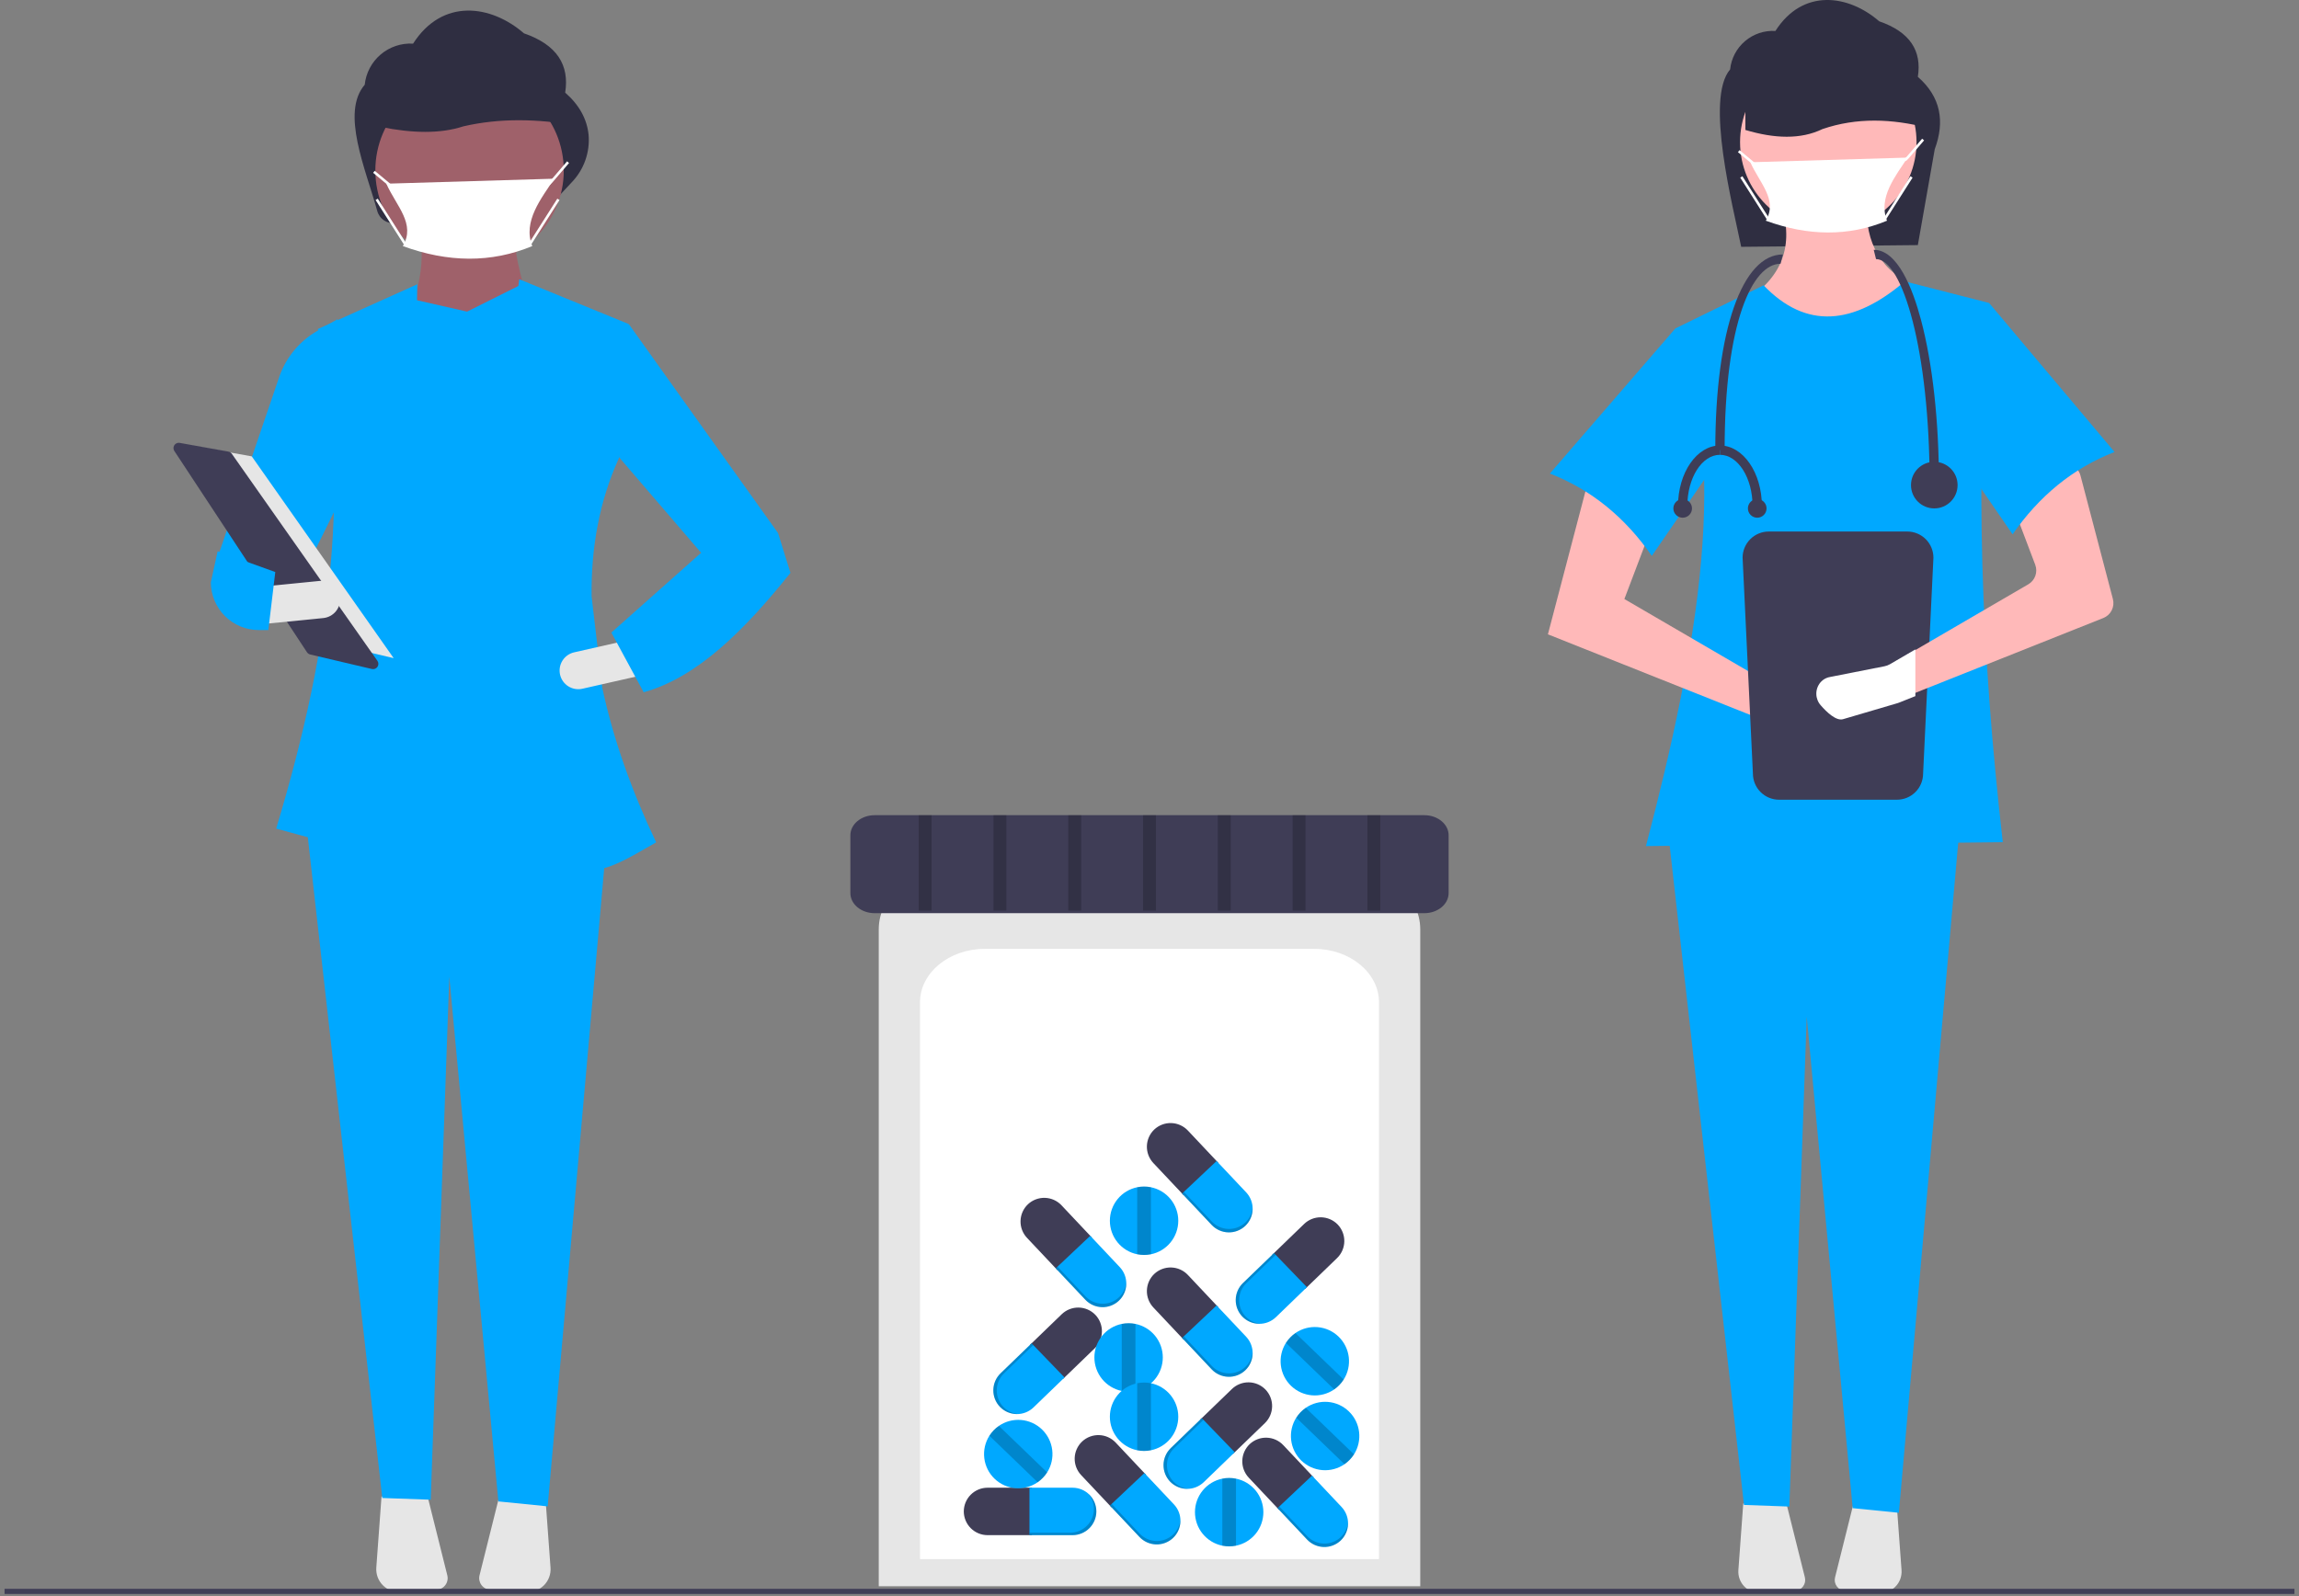 <svg width="252" height="175" viewBox="0 0 252 175" fill="none" xmlns="http://www.w3.org/2000/svg">
<rect x="0" y="0" width="252" height="175" fill="#808080" stroke="none"/>
<g clip-path="url(#clip0_54912_28508)">
<path d="M210.22 26.874L190.857 27.062C189.947 22.58 186.889 10.82 189.643 7.613C189.768 6.405 190.355 5.293 191.279 4.507C192.204 3.721 193.396 3.322 194.608 3.394C197.609 -1.306 202.607 -0.6 205.986 2.335C209.386 3.509 210.668 5.594 210.22 8.423C212.738 10.628 213.202 13.31 212.072 16.364L210.22 26.874Z" fill="#2F2E41"/>
<path d="M208.356 38.805L194.386 36.87L191.592 32.786C195.441 30.232 196.803 26.665 195.031 21.821L204.702 21.606C204.249 25.92 205.675 29.259 209.645 31.281L208.356 38.805Z" fill="#FFB9B9"/>
<path d="M191.083 164.85L190.549 172.155C190.525 172.485 190.572 172.817 190.686 173.128C190.801 173.439 190.981 173.722 191.214 173.958C191.446 174.194 191.727 174.377 192.037 174.496C192.346 174.614 192.677 174.665 193.008 174.645L196.759 174.418C196.933 174.408 197.102 174.359 197.255 174.275C197.408 174.192 197.541 174.076 197.643 173.935C197.746 173.795 197.817 173.634 197.851 173.463C197.884 173.292 197.88 173.115 197.838 172.947L195.755 164.616L191.083 164.85Z" fill="#E6E6E6"/>
<path d="M203.227 164.616L201.145 172.947C201.102 173.115 201.098 173.292 201.131 173.463C201.165 173.634 201.236 173.795 201.339 173.935C201.442 174.076 201.574 174.192 201.727 174.275C201.88 174.359 202.049 174.408 202.223 174.418L205.974 174.645C206.305 174.665 206.636 174.614 206.945 174.496C207.255 174.377 207.536 174.194 207.768 173.958C208.001 173.722 208.181 173.439 208.296 173.128C208.41 172.817 208.457 172.485 208.433 172.154L207.899 164.85L203.227 164.616Z" fill="#E6E6E6"/>
<path d="M208.141 165.864L203.079 165.356L198.04 111.472L196.135 165.182L191.162 165.004L182.781 90.618H214.803L208.141 165.864Z" fill="#00A8FF"/>
<path d="M200.404 25.261C205.745 25.261 210.075 20.93 210.075 15.587C210.075 10.244 205.745 5.912 200.404 5.912C195.063 5.912 190.733 10.244 190.733 15.587C190.733 20.93 195.063 25.261 200.404 25.261Z" fill="#FFB9B9"/>
<path d="M219.531 92.338L180.417 92.768C186.221 70.662 189.694 50.127 183.64 36.011L193.312 31.281C197.975 36.146 203.168 35.645 208.786 30.851L218.027 33.216C216.444 51.728 217.154 71.554 219.531 92.338Z" fill="#00A8FF"/>
<path d="M169.671 69.549L193.956 79.223L199.386 80.821C199.629 80.892 199.884 80.914 200.135 80.884C200.386 80.855 200.629 80.775 200.849 80.649C201.069 80.523 201.261 80.354 201.414 80.152C201.566 79.95 201.677 79.72 201.738 79.474C201.846 79.043 201.797 78.588 201.602 78.19C201.406 77.791 201.075 77.475 200.669 77.297L195.031 75.569L178.052 65.679L181.599 56.327L174.184 52.35L169.671 69.549Z" fill="#FFB9B9"/>
<path d="M169.885 51.92C174.506 53.723 178.181 56.8 181.061 60.949L190.088 47.835L183.64 36.011L169.885 51.92Z" fill="#00A8FF"/>
<path d="M211.304 14.019C207.379 13.007 203.519 12.868 199.768 14.151C197.378 15.309 194.508 15.203 191.317 14.249V4.596L208.547 5.056L211.304 14.019Z" fill="#2F2E41"/>
<path d="M193.876 58.277C193.116 58.278 192.388 58.58 191.851 59.117C191.314 59.654 191.012 60.382 191.011 61.142L192.142 84.818C192.143 85.577 192.445 86.306 192.982 86.843C193.519 87.38 194.247 87.682 195.006 87.683H207.933C208.692 87.682 209.42 87.38 209.957 86.843C210.494 86.306 210.796 85.577 210.797 84.818L211.928 61.142C211.927 60.382 211.625 59.654 211.088 59.117C210.551 58.58 209.823 58.278 209.064 58.277H193.876Z" fill="#3F3D56"/>
<path d="M230.552 67.76L209.384 76.192L207.787 76.828C207.736 76.848 207.685 76.865 207.632 76.882L202.281 78.457C201.597 78.657 200.65 77.736 200.096 77.1C199.822 76.793 199.666 76.398 199.658 75.987C199.65 75.576 199.789 75.175 200.051 74.857C200.125 74.772 200.206 74.694 200.294 74.623C200.5 74.462 200.743 74.355 201 74.312L206.346 73.26C206.537 73.222 206.722 73.153 206.891 73.056L209.384 71.603L222.327 64.065C222.687 63.855 222.961 63.525 223.1 63.133C223.239 62.74 223.235 62.311 223.087 61.921L220.617 55.404C220.465 55.005 220.464 54.565 220.613 54.165C220.763 53.766 221.052 53.434 221.428 53.233L225.521 51.038C225.755 50.913 226.014 50.842 226.279 50.831C226.545 50.82 226.809 50.87 227.052 50.976C227.295 51.082 227.511 51.242 227.684 51.444C227.856 51.646 227.981 51.884 228.048 52.141L231.601 65.679C231.71 66.094 231.664 66.535 231.471 66.918C231.278 67.302 230.951 67.601 230.552 67.76Z" fill="#FFB9B9"/>
<path d="M231.782 49.555C227.161 51.358 223.486 54.436 220.606 58.584L211.579 45.47L218.027 33.216L231.782 49.555Z" fill="#00A8FF"/>
<path d="M206.84 24.198C202.609 25.958 198.173 25.886 193.555 24.198C194.899 21.903 192.89 20.106 191.859 17.79L209.101 17.278C207.783 19.29 205.837 21.667 206.84 24.198Z" fill="white"/>
<path d="M208.919 17.661L208.719 17.461L209.001 17.178L210.69 15.207L210.905 15.39L209.209 17.37L208.919 17.661Z" fill="white"/>
<path d="M190.678 16.462L190.497 16.68L192.193 18.093L192.374 17.876L190.678 16.462Z" fill="white"/>
<path d="M209.406 19.323L206.437 23.988L206.676 24.14L209.644 19.475L209.406 19.323Z" fill="white"/>
<path d="M190.989 19.323L190.751 19.474L193.719 24.14L193.957 23.988L190.989 19.323Z" fill="white"/>
<path d="M209.949 71.203V76.325L208.167 77.035C208.11 77.058 208.053 77.076 207.993 77.096L202.02 78.853C201.257 79.078 200.2 78.049 199.582 77.338C199.275 76.996 199.102 76.556 199.093 76.096C199.083 75.637 199.239 75.19 199.531 74.836C199.614 74.74 199.704 74.653 199.802 74.574C200.033 74.394 200.304 74.275 200.591 74.227L206.558 73.052C206.772 73.01 206.977 72.934 207.167 72.825L209.949 71.203Z" fill="white"/>
<path d="M212.533 52.932H211.511C211.511 38.48 208.537 28.409 205.638 28.409L205.383 27.387C207.982 27.387 209.64 31.579 210.572 35.095C211.837 39.862 212.533 46.197 212.533 52.932Z" fill="#3F3D56"/>
<path d="M189.04 49.355H188.018C188.018 36.12 191.013 27.898 195.424 27.898L195.168 28.92C192.118 28.92 189.04 35.239 189.04 49.355Z" fill="#3F3D56"/>
<path d="M212.022 55.742C213.432 55.742 214.576 54.598 214.576 53.187C214.576 51.776 213.432 50.633 212.022 50.633C210.612 50.633 209.469 51.776 209.469 53.187C209.469 54.598 210.612 55.742 212.022 55.742Z" fill="#3F3D56"/>
<path d="M184.954 55.486H183.932C183.932 51.824 185.994 48.844 188.529 48.844V49.866C186.558 49.866 184.954 52.387 184.954 55.486Z" fill="#3F3D56"/>
<path d="M193.125 55.486H192.104C192.104 52.387 190.5 49.866 188.529 49.866V48.844C191.063 48.844 193.125 51.824 193.125 55.486Z" fill="#3F3D56"/>
<path d="M192.615 56.763C193.179 56.763 193.636 56.306 193.636 55.742C193.636 55.177 193.179 54.72 192.615 54.72C192.051 54.72 191.593 55.177 191.593 55.742C191.593 56.306 192.051 56.763 192.615 56.763Z" fill="#3F3D56"/>
<path d="M184.443 56.763C185.007 56.763 185.465 56.306 185.465 55.742C185.465 55.177 185.007 54.72 184.443 54.72C183.879 54.72 183.422 55.177 183.422 55.742C183.422 56.306 183.879 56.763 184.443 56.763Z" fill="#3F3D56"/>
<path d="M61.348 21.404L43.409 24.442C42.966 24.518 42.51 24.427 42.13 24.186C41.751 23.945 41.474 23.572 41.354 23.138C40.058 18.459 37.348 12.354 39.979 9.29C40.113 8.001 40.739 6.813 41.726 5.974C42.714 5.135 43.987 4.709 45.28 4.785C48.485 -0.233 53.823 0.52 57.431 3.654C61.061 4.908 62.43 7.134 61.952 10.155C63.52 11.529 64.342 13.076 64.516 14.774C64.598 15.719 64.478 16.67 64.163 17.565C63.849 18.46 63.347 19.277 62.692 19.963L61.348 21.404Z" fill="#2F2E41"/>
<path d="M58.559 35.531L44.652 34.713C46.015 31.584 46.559 28.57 46.015 25.711H56.377C56.354 27.907 57.446 31.704 58.559 35.531Z" fill="#9F616A"/>
<path d="M41.819 164.078L41.248 171.878C41.223 172.231 41.273 172.586 41.395 172.918C41.517 173.25 41.709 173.552 41.958 173.804C42.207 174.056 42.506 174.252 42.837 174.378C43.167 174.505 43.521 174.559 43.874 174.538L47.88 174.295C48.065 174.284 48.246 174.232 48.409 174.143C48.572 174.054 48.714 173.93 48.824 173.78C48.934 173.63 49.01 173.457 49.045 173.275C49.081 173.092 49.076 172.904 49.031 172.724L46.808 163.828L41.819 164.078Z" fill="#E6E6E6"/>
<path d="M54.786 163.828L52.562 172.724C52.517 172.904 52.513 173.092 52.548 173.275C52.584 173.457 52.66 173.63 52.77 173.78C52.88 173.93 53.021 174.054 53.184 174.143C53.348 174.232 53.529 174.284 53.714 174.295L57.719 174.538C58.073 174.559 58.426 174.505 58.757 174.378C59.087 174.252 59.387 174.056 59.636 173.804C59.884 173.552 60.076 173.25 60.199 172.918C60.321 172.586 60.371 172.231 60.345 171.878L59.775 164.078L54.786 163.828Z" fill="#E6E6E6"/>
<path d="M60.033 165.16L54.628 164.618L49.247 107.078L47.213 164.432L41.903 164.242L32.953 84.81H67.148L60.033 165.16Z" fill="#00A8FF"/>
<path d="M51.47 29.023C57.173 29.023 61.797 24.397 61.797 18.692C61.797 12.986 57.173 8.361 51.47 8.361C45.766 8.361 41.142 12.986 41.142 18.692C41.142 24.397 45.766 29.023 51.47 29.023Z" fill="#9F616A"/>
<path d="M63.109 13.757C58.918 13.027 54.797 12.926 50.791 13.852C48.239 14.688 45.174 14.611 41.766 13.923V6.956L60.165 7.288L63.109 13.757Z" fill="#2F2E41"/>
<path d="M58.343 26.981C53.825 28.861 49.087 28.785 44.157 26.981C45.591 24.531 43.447 22.612 42.346 20.139L60.757 19.592C59.349 21.74 57.272 24.279 58.343 26.981Z" fill="white"/>
<path d="M41.078 18.729L40.897 18.946L42.708 20.455L42.889 20.238L41.078 18.729Z" fill="white"/>
<path d="M61.091 21.781L57.921 26.762L58.16 26.914L61.33 21.933L61.091 21.781Z" fill="white"/>
<path d="M41.408 21.78L41.169 21.932L44.339 26.914L44.577 26.762L41.408 21.78Z" fill="white"/>
<path d="M31.836 65.809L23.928 60.899L30.672 41.141C31.424 39.102 32.865 37.39 34.745 36.301L37.017 34.986L37.214 54.918L31.836 65.809Z" fill="#00A8FF"/>
<path d="M66.017 75.405L64.847 65.381C64.784 60.09 65.684 54.975 67.83 50.261L68.921 35.531L56.923 30.621C56.886 30.866 56.855 31.11 56.819 31.355L51.196 34.167L45.712 32.921L45.743 31.167L34.835 36.077C38.442 52.852 36.475 70.272 30.272 90.848L44.642 94.779L44.761 87.877L57.567 86.962C57.699 89.201 57.805 91.4 57.867 93.551C65.093 96.213 65.341 96.168 71.925 92.358C69.303 86.844 67.227 81.105 66.017 75.405Z" fill="#00A8FF"/>
<path d="M84.464 63.354L77.101 60.899L65.325 47.185L68.921 35.531L85.282 58.444L84.464 63.354Z" fill="#00A8FF"/>
<path d="M61.39 73.972C61.51 74.5 61.836 74.96 62.294 75.249C62.753 75.538 63.307 75.634 63.836 75.515L70.086 74.099L69.183 70.109L62.933 71.524C62.404 71.644 61.944 71.969 61.655 72.428C61.365 72.887 61.27 73.442 61.39 73.972Z" fill="#E6E6E6"/>
<path d="M67.012 69.355L70.557 75.902C76.519 74.238 81.687 68.994 86.645 62.809L85.282 58.444L76.829 60.627L67.012 69.355Z" fill="#00A8FF"/>
<path d="M20.792 48.82L27.597 50.036L43.152 72.16L34.889 70.215L20.792 48.82Z" fill="#E6E6E6"/>
<path d="M19.585 48.549C19.481 48.551 19.38 48.58 19.291 48.635C19.203 48.689 19.131 48.766 19.082 48.857C19.034 48.949 19.011 49.052 19.015 49.156C19.02 49.259 19.053 49.36 19.11 49.446L33.65 71.514C33.731 71.637 33.856 71.725 34 71.759L40.765 73.351C40.879 73.378 40.998 73.369 41.108 73.327C41.217 73.284 41.31 73.209 41.376 73.112C41.442 73.015 41.476 72.9 41.475 72.783C41.474 72.666 41.437 72.552 41.37 72.456L25.406 49.75C25.363 49.688 25.308 49.635 25.244 49.595C25.18 49.554 25.109 49.526 25.035 49.513L19.694 48.559C19.658 48.553 19.622 48.549 19.585 48.549Z" fill="#3F3D56"/>
<path d="M28.655 64.328L29.059 68.399L35.436 67.766C35.975 67.712 36.472 67.447 36.816 67.027C37.159 66.607 37.322 66.068 37.269 65.528C37.215 64.988 36.95 64.492 36.53 64.148C36.11 63.804 35.571 63.641 35.032 63.694L28.655 64.328Z" fill="#E6E6E6"/>
<path d="M23.11 63.856C23.119 65.244 23.677 66.573 24.661 67.552C25.645 68.531 26.976 69.081 28.364 69.082H29.412L30.176 62.719L23.855 60.443L23.11 63.856Z" fill="#00A8FF"/>
<path d="M60.254 20.296L60.054 20.096L60.356 19.794L62.159 17.688L62.374 17.872L60.563 19.986L60.254 20.296Z" fill="white"/>
<path d="M251.5 174.205H0.5V174.77H251.5V174.205Z" fill="#3F3D56"/>
<path d="M96.321 173.922H155.679V101.901C155.679 98.087 151.924 94.984 147.308 94.984H104.692C100.076 94.984 96.321 98.087 96.321 101.901V173.922Z" fill="#E6E6E6"/>
<path d="M100.844 170.944H151.157V109.897C151.157 106.665 147.974 104.035 144.061 104.035H107.939C104.026 104.035 100.844 106.665 100.844 109.897V170.944Z" fill="white"/>
<path d="M95.873 89.379C94.405 89.379 93.212 90.366 93.212 91.578V97.924C93.212 99.136 94.405 100.122 95.873 100.122H156.128C157.595 100.122 158.788 99.136 158.788 97.924V91.578C158.788 90.366 157.595 89.379 156.128 89.379H95.873Z" fill="#3F3D56"/>
<path d="M108.244 163.116C107.555 163.118 106.895 163.393 106.408 163.88C105.921 164.367 105.646 165.027 105.644 165.716C105.646 166.406 105.921 167.066 106.408 167.553C106.895 168.04 107.555 168.315 108.244 168.317H113.109V163.116H108.244Z" fill="#3F3D56"/>
<path d="M117.575 163.116H112.843V168.317H117.575C118.264 168.315 118.924 168.04 119.411 167.553C119.898 167.066 120.173 166.406 120.175 165.716C120.173 165.027 119.898 164.367 119.411 163.88C118.924 163.393 118.264 163.118 117.575 163.116Z" fill="#00A8FF"/>
<path opacity="0.2" d="M119.271 163.753C119.681 164.223 119.908 164.826 119.908 165.45C119.906 166.139 119.632 166.799 119.145 167.286C118.657 167.773 117.997 168.048 117.309 168.05H112.843V168.317H117.575C118.264 168.315 118.924 168.04 119.411 167.553C119.898 167.066 120.173 166.406 120.175 165.716C120.174 165.343 120.093 164.975 119.937 164.636C119.781 164.297 119.554 163.996 119.271 163.753Z" fill="black"/>
<path d="M130.201 123.948C129.727 123.448 129.074 123.156 128.386 123.135C127.697 123.115 127.029 123.368 126.526 123.839C126.026 124.313 125.734 124.966 125.714 125.655C125.694 126.343 125.947 127.012 126.418 127.515L129.755 131.057L133.538 127.489L130.201 123.948Z" fill="#3F3D56"/>
<path d="M136.602 130.74L133.355 127.295L129.572 130.863L132.818 134.308C133.292 134.808 133.945 135.1 134.633 135.12C135.322 135.14 135.99 134.887 136.493 134.416C136.993 133.942 137.285 133.289 137.305 132.6C137.326 131.912 137.073 131.243 136.602 130.74Z" fill="#00A8FF"/>
<path opacity="0.2" d="M137.302 132.412C137.241 133.033 136.958 133.611 136.504 134.039C136.002 134.51 135.333 134.763 134.644 134.743C133.956 134.723 133.303 134.43 132.83 133.93L129.766 130.68L129.572 130.863L132.818 134.308C133.292 134.808 133.945 135.1 134.633 135.12C135.322 135.14 135.99 134.887 136.493 134.416C136.764 134.16 136.976 133.848 137.116 133.502C137.256 133.156 137.319 132.784 137.302 132.412Z" fill="black"/>
<path d="M116.35 132.147C115.877 131.647 115.224 131.355 114.536 131.335C113.847 131.315 113.178 131.568 112.676 132.039C112.176 132.513 111.884 133.166 111.864 133.854C111.843 134.543 112.096 135.212 112.567 135.715L115.905 139.257L119.688 135.689L116.35 132.147Z" fill="#3F3D56"/>
<path d="M122.751 138.94L119.505 135.495L115.722 139.063L118.968 142.507C119.442 143.007 120.095 143.299 120.783 143.32C121.472 143.34 122.14 143.087 122.643 142.616C123.143 142.142 123.435 141.489 123.455 140.8C123.475 140.112 123.222 139.443 122.751 138.94Z" fill="#00A8FF"/>
<path opacity="0.2" d="M123.452 140.611C123.391 141.232 123.107 141.81 122.654 142.239C122.151 142.71 121.483 142.963 120.794 142.943C120.106 142.922 119.453 142.63 118.979 142.13L115.916 138.88L115.722 139.063L118.968 142.507C119.442 143.007 120.095 143.299 120.783 143.32C121.472 143.34 122.14 143.087 122.643 142.616C122.914 142.36 123.126 142.048 123.266 141.702C123.405 141.356 123.469 140.984 123.452 140.611Z" fill="black"/>
<path d="M130.201 139.782C129.727 139.282 129.074 138.99 128.386 138.969C127.697 138.949 127.029 139.202 126.526 139.673C126.026 140.147 125.734 140.8 125.714 141.489C125.694 142.177 125.947 142.846 126.418 143.349L129.755 146.891L133.538 143.324L130.201 139.782Z" fill="#3F3D56"/>
<path d="M136.602 146.574L133.355 143.129L129.572 146.697L132.818 150.142C133.292 150.642 133.945 150.934 134.633 150.954C135.322 150.974 135.99 150.721 136.493 150.25C136.993 149.776 137.285 149.123 137.305 148.435C137.326 147.746 137.073 147.077 136.602 146.574Z" fill="#00A8FF"/>
<path opacity="0.2" d="M137.302 148.246C137.241 148.867 136.958 149.445 136.504 149.873C136.002 150.344 135.333 150.597 134.644 150.577C133.956 150.557 133.303 150.265 132.83 149.765L129.766 146.514L129.572 146.697L132.818 150.142C133.292 150.642 133.945 150.934 134.633 150.954C135.322 150.974 135.99 150.721 136.493 150.25C136.764 149.994 136.976 149.682 137.116 149.336C137.256 148.99 137.319 148.618 137.302 148.246Z" fill="black"/>
<path d="M138.65 156.031C139.144 155.55 139.428 154.894 139.44 154.205C139.452 153.516 139.191 152.851 138.714 152.354C138.234 151.859 137.578 151.575 136.889 151.563C136.2 151.551 135.535 151.813 135.038 152.29L131.538 155.671L135.15 159.412L138.65 156.031Z" fill="#3F3D56"/>
<path d="M131.938 162.516L135.342 159.227L131.73 155.486L128.326 158.775C127.832 159.255 127.548 159.911 127.536 160.6C127.524 161.289 127.785 161.955 128.262 162.452C128.742 162.946 129.398 163.23 130.087 163.242C130.776 163.254 131.441 162.993 131.938 162.516Z" fill="#00A8FF"/>
<path opacity="0.2" d="M130.276 163.236C129.654 163.183 129.073 162.907 128.639 162.458C128.162 161.961 127.901 161.296 127.913 160.607C127.925 159.918 128.209 159.262 128.703 158.781L131.915 155.678L131.73 155.486L128.326 158.775C127.832 159.255 127.548 159.911 127.536 160.6C127.524 161.289 127.785 161.955 128.262 162.452C128.522 162.72 128.836 162.928 129.183 163.064C129.531 163.199 129.903 163.258 130.276 163.236Z" fill="black"/>
<path d="M119.995 147.831C120.489 147.351 120.773 146.694 120.785 146.006C120.797 145.317 120.536 144.651 120.058 144.154C119.578 143.66 118.922 143.376 118.234 143.364C117.545 143.352 116.88 143.613 116.383 144.09L112.883 147.472L116.495 151.212L119.995 147.831Z" fill="#3F3D56"/>
<path d="M113.283 154.316L116.687 151.027L113.075 147.286L109.671 150.575C109.177 151.055 108.893 151.711 108.881 152.4C108.869 153.089 109.13 153.755 109.607 154.252C110.087 154.746 110.743 155.03 111.432 155.042C112.12 155.054 112.786 154.793 113.283 154.316Z" fill="#00A8FF"/>
<path opacity="0.2" d="M111.62 155.037C110.999 154.983 110.418 154.707 109.984 154.259C109.507 153.762 109.246 153.096 109.258 152.407C109.27 151.718 109.554 151.062 110.048 150.582L113.26 147.478L113.075 147.286L109.671 150.575C109.177 151.055 108.893 151.711 108.881 152.4C108.869 153.089 109.13 153.755 109.607 154.252C109.866 154.52 110.181 154.729 110.528 154.864C110.876 154.999 111.248 155.058 111.62 155.037Z" fill="black"/>
<path d="M146.564 137.935C147.059 137.454 147.343 136.798 147.354 136.109C147.366 135.42 147.105 134.755 146.628 134.258C146.148 133.763 145.492 133.479 144.804 133.467C144.115 133.455 143.449 133.716 142.953 134.194L139.453 137.575L143.065 141.316L146.564 137.935Z" fill="#3F3D56"/>
<path d="M139.852 144.42L143.256 141.131L139.645 137.39L136.241 140.679C135.747 141.159 135.463 141.815 135.451 142.504C135.439 143.193 135.7 143.859 136.177 144.356C136.657 144.85 137.313 145.134 138.001 145.146C138.69 145.158 139.356 144.897 139.852 144.42Z" fill="#00A8FF"/>
<path opacity="0.2" d="M138.19 145.14C137.569 145.087 136.988 144.811 136.554 144.362C136.077 143.865 135.816 143.2 135.828 142.511C135.84 141.822 136.124 141.165 136.618 140.685L139.83 137.582L139.645 137.39L136.241 140.679C135.747 141.159 135.463 141.815 135.451 142.504C135.439 143.193 135.7 143.859 136.177 144.356C136.436 144.624 136.75 144.832 137.098 144.968C137.445 145.103 137.818 145.162 138.19 145.14Z" fill="black"/>
<path d="M140.659 158.443C140.185 157.943 139.533 157.651 138.844 157.631C138.156 157.611 137.487 157.864 136.984 158.335C136.485 158.809 136.193 159.462 136.172 160.15C136.152 160.839 136.405 161.508 136.876 162.011L140.214 165.552L143.997 161.985L140.659 158.443Z" fill="#3F3D56"/>
<path d="M147.06 165.236L143.814 161.791L140.031 165.358L143.277 168.803C143.751 169.303 144.403 169.595 145.092 169.616C145.78 169.636 146.449 169.383 146.951 168.912C147.451 168.438 147.743 167.785 147.763 167.096C147.784 166.407 147.531 165.739 147.06 165.236Z" fill="#00A8FF"/>
<path opacity="0.2" d="M147.76 166.907C147.699 167.528 147.416 168.106 146.962 168.535C146.46 169.006 145.791 169.259 145.103 169.239C144.414 169.218 143.762 168.926 143.288 168.426L140.225 165.175L140.031 165.358L143.277 168.803C143.751 169.303 144.403 169.595 145.092 169.616C145.78 169.636 146.449 169.383 146.951 168.912C147.222 168.655 147.435 168.344 147.574 167.998C147.714 167.652 147.777 167.28 147.76 166.907Z" fill="black"/>
<path d="M122.286 158.161C121.812 157.661 121.16 157.368 120.471 157.348C119.783 157.328 119.114 157.581 118.612 158.052C118.112 158.526 117.82 159.179 117.799 159.868C117.779 160.556 118.032 161.225 118.503 161.728L121.841 165.27L125.624 161.702L122.286 158.161Z" fill="#3F3D56"/>
<path d="M128.687 164.953L125.441 161.508L121.658 165.076L124.904 168.52C125.378 169.02 126.03 169.313 126.719 169.333C127.407 169.353 128.076 169.1 128.579 168.629C129.078 168.155 129.37 167.502 129.391 166.813C129.411 166.125 129.158 165.456 128.687 164.953Z" fill="#00A8FF"/>
<path opacity="0.2" d="M129.387 166.625C129.327 167.246 129.043 167.824 128.59 168.252C128.087 168.723 127.419 168.976 126.73 168.956C126.042 168.936 125.389 168.643 124.915 168.143L121.852 164.893L121.658 165.076L124.904 168.52C125.378 169.02 126.03 169.313 126.719 169.333C127.407 169.353 128.076 169.1 128.579 168.629C128.85 168.373 129.062 168.061 129.202 167.715C129.341 167.369 129.405 166.997 129.387 166.625Z" fill="black"/>
<path d="M127.458 148.832C127.458 149.696 127.16 150.534 126.613 151.204C126.067 151.874 125.306 152.334 124.459 152.507C123.964 152.607 123.454 152.607 122.959 152.507C122.113 152.334 121.352 151.873 120.805 151.204C120.259 150.534 119.96 149.696 119.96 148.832C119.96 147.967 120.259 147.129 120.805 146.46C121.352 145.79 122.113 145.33 122.959 145.156C123.454 145.056 123.964 145.056 124.459 145.156C125.306 145.329 126.067 145.79 126.613 146.459C127.16 147.129 127.458 147.967 127.458 148.832Z" fill="#00A8FF"/>
<path opacity="0.2" d="M124.459 145.156V152.507C123.964 152.607 123.454 152.607 122.959 152.507V145.156C123.454 145.056 123.964 145.056 124.459 145.156Z" fill="black"/>
<path d="M129.154 133.846C129.154 134.71 128.856 135.548 128.309 136.218C127.763 136.888 127.002 137.348 126.155 137.521C125.66 137.621 125.15 137.621 124.655 137.521C123.808 137.348 123.047 136.888 122.501 136.218C121.954 135.548 121.656 134.71 121.656 133.846C121.656 132.981 121.954 132.143 122.501 131.474C123.047 130.804 123.808 130.344 124.655 130.171C125.15 130.071 125.66 130.071 126.155 130.171C127.002 130.344 127.763 130.804 128.309 131.474C128.856 132.143 129.154 132.981 129.154 133.846Z" fill="#00A8FF"/>
<path opacity="0.2" d="M126.155 130.171V137.521C125.66 137.621 125.15 137.621 124.655 137.521V130.171C125.15 130.071 125.66 130.071 126.155 130.171Z" fill="black"/>
<path d="M129.154 155.335C129.154 156.199 128.856 157.037 128.309 157.707C127.763 158.377 127.002 158.837 126.155 159.01C125.66 159.11 125.15 159.11 124.655 159.01C123.808 158.837 123.047 158.377 122.501 157.707C121.954 157.037 121.656 156.199 121.656 155.335C121.656 154.47 121.954 153.632 122.501 152.963C123.047 152.293 123.808 151.833 124.655 151.66C125.15 151.56 125.66 151.56 126.155 151.66C127.002 151.833 127.763 152.293 128.309 152.963C128.856 153.632 129.154 154.47 129.154 155.335Z" fill="#00A8FF"/>
<path opacity="0.2" d="M126.155 151.66V159.01C125.66 159.11 125.15 159.11 124.655 159.01V151.66C125.15 151.56 125.66 151.56 126.155 151.66Z" fill="black"/>
<path d="M138.482 165.797C138.482 166.661 138.183 167.499 137.637 168.169C137.09 168.839 136.329 169.299 135.482 169.472C134.987 169.572 134.478 169.572 133.983 169.472C133.136 169.299 132.375 168.839 131.829 168.169C131.282 167.499 130.984 166.661 130.984 165.797C130.984 164.932 131.282 164.094 131.829 163.425C132.375 162.755 133.136 162.295 133.983 162.122C134.478 162.022 134.987 162.022 135.482 162.122C136.329 162.294 137.09 162.755 137.637 163.424C138.183 164.094 138.482 164.932 138.482 165.797Z" fill="#00A8FF"/>
<path opacity="0.2" d="M135.482 162.122V169.472C134.988 169.572 134.478 169.572 133.983 169.472V162.122C134.478 162.022 134.988 162.022 135.482 162.122Z" fill="black"/>
<path d="M146.722 146.548C147.344 147.148 147.74 147.945 147.843 148.803C147.945 149.661 147.749 150.529 147.285 151.259C147.014 151.685 146.66 152.052 146.245 152.339C145.533 152.829 144.673 153.057 143.812 152.986C142.951 152.915 142.14 152.548 141.518 151.948C140.896 151.349 140.5 150.552 140.397 149.694C140.294 148.835 140.491 147.968 140.954 147.238C141.226 146.812 141.58 146.445 141.995 146.158C142.707 145.668 143.566 145.439 144.428 145.51C145.289 145.581 146.099 145.948 146.722 146.548Z" fill="#00A8FF"/>
<path opacity="0.2" d="M141.995 146.158L147.285 151.259C147.014 151.685 146.66 152.052 146.245 152.339L140.954 147.238C141.226 146.812 141.58 146.445 141.995 146.158Z" fill="black"/>
<path d="M147.852 154.748C148.475 155.348 148.871 156.144 148.973 157.003C149.076 157.861 148.879 158.729 148.416 159.459C148.145 159.884 147.791 160.252 147.375 160.539C146.663 161.028 145.804 161.257 144.943 161.186C144.081 161.115 143.271 160.748 142.649 160.148C142.027 159.548 141.631 158.752 141.528 157.893C141.425 157.035 141.622 156.168 142.085 155.438C142.356 155.012 142.71 154.645 143.126 154.358C143.838 153.868 144.697 153.639 145.558 153.71C146.42 153.781 147.23 154.148 147.852 154.748Z" fill="#00A8FF"/>
<path opacity="0.2" d="M143.126 154.358L148.416 159.459C148.145 159.884 147.791 160.252 147.375 160.539L142.085 155.438C142.356 155.012 142.71 154.645 143.126 154.358Z" fill="black"/>
<path d="M114.216 156.727C114.838 157.327 115.234 158.124 115.337 158.982C115.44 159.84 115.243 160.708 114.78 161.438C114.508 161.864 114.155 162.231 113.739 162.518C113.027 163.008 112.168 163.236 111.306 163.165C110.445 163.094 109.635 162.727 109.013 162.128C108.39 161.528 107.994 160.731 107.892 159.873C107.789 159.014 107.986 158.147 108.449 157.417C108.72 156.991 109.074 156.624 109.489 156.337C110.201 155.847 111.061 155.618 111.922 155.689C112.783 155.761 113.594 156.127 114.216 156.727Z" fill="#00A8FF"/>
<path opacity="0.2" d="M109.489 156.337L114.78 161.438C114.508 161.864 114.155 162.231 113.739 162.518L108.449 157.417C108.72 156.991 109.074 156.624 109.489 156.337Z" fill="black"/>
<path opacity="0.2" d="M102.115 89.379H100.702V99.841H102.115V89.379Z" fill="black"/>
<path opacity="0.2" d="M110.312 89.379H108.899V99.841H110.312V89.379Z" fill="black"/>
<path opacity="0.2" d="M118.51 89.379H117.096V99.841H118.51V89.379Z" fill="black"/>
<path opacity="0.2" d="M126.707 89.379H125.293V99.841H126.707V89.379Z" fill="black"/>
<path opacity="0.2" d="M134.904 89.379H133.49V99.841H134.904V89.379Z" fill="black"/>
<path opacity="0.2" d="M143.101 89.379H141.688V99.841H143.101V89.379Z" fill="black"/>
<path opacity="0.2" d="M151.298 89.379H149.885V99.841H151.298V89.379Z" fill="black"/>
</g>
<defs>
<clipPath id="clip0_54912_28508">
<rect width="251" height="174.77" fill="white" transform="translate(0.5)"/>
</clipPath>
</defs>
</svg>
